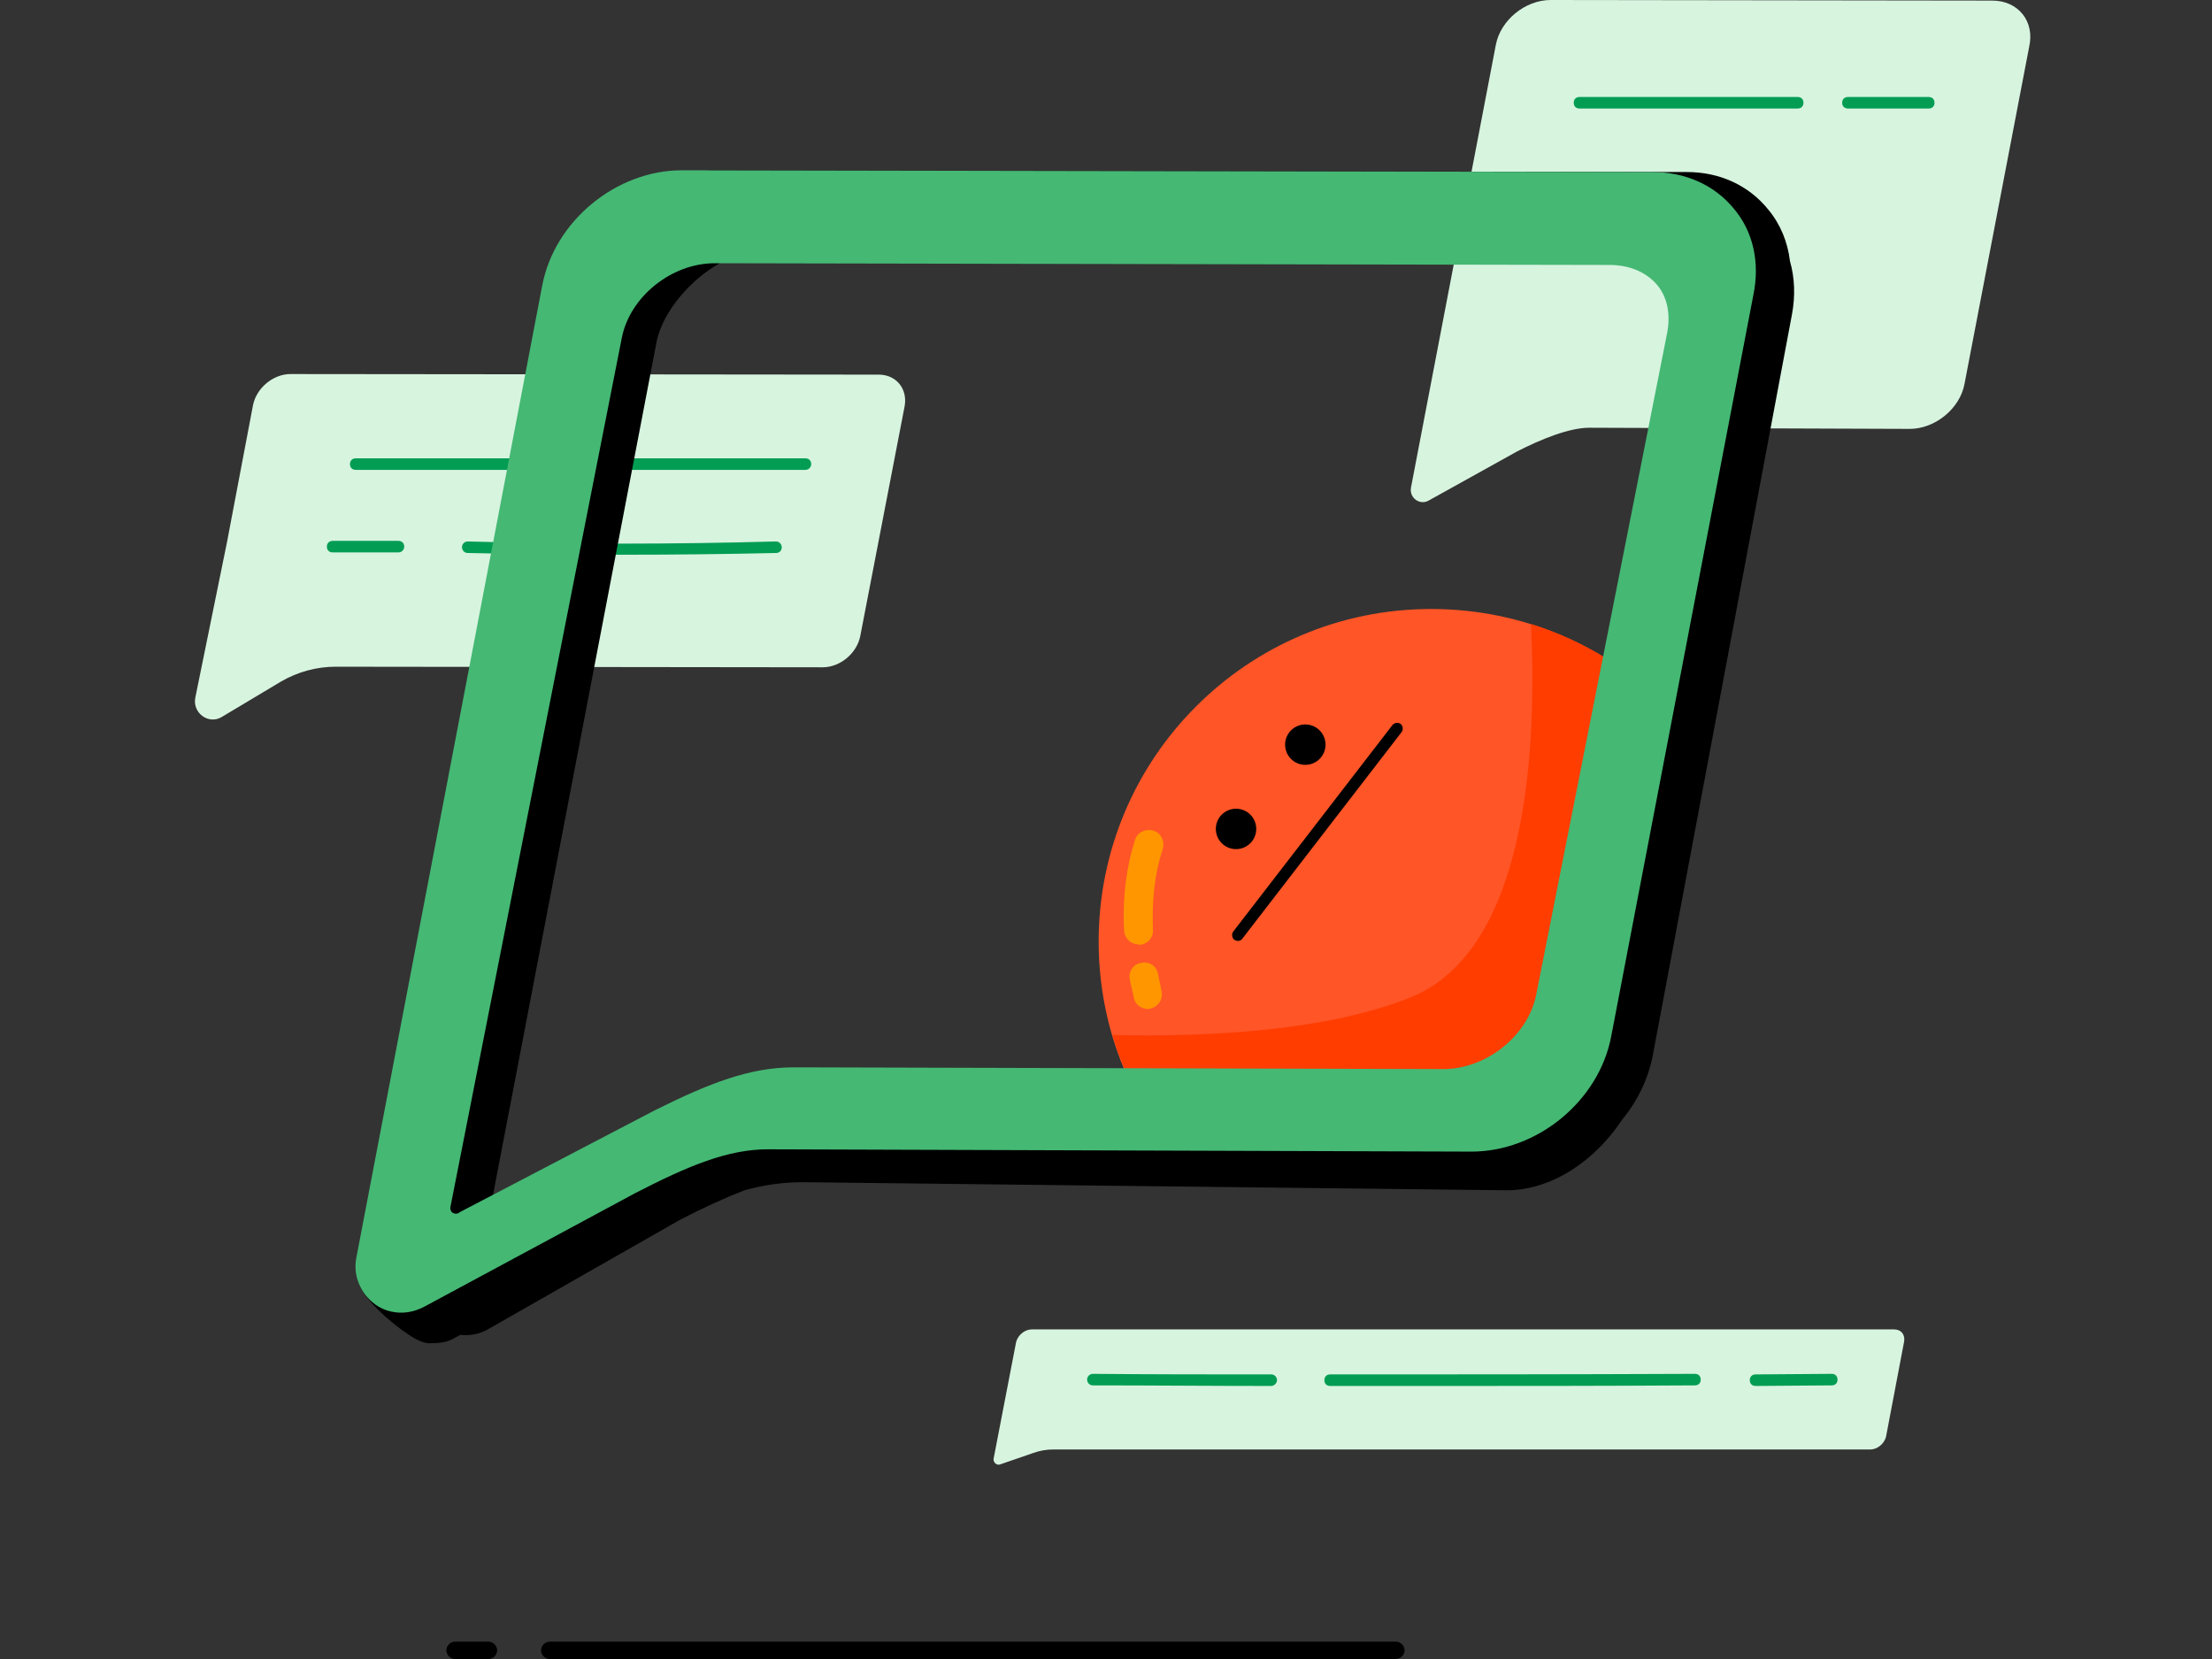 <svg width="160" height="120" viewBox="0 0 160 120" fill="none" xmlns="http://www.w3.org/2000/svg">
<rect x="0" y="0" width="160" height="120" fill="#333333" stroke="none"/>
<path d="M32.914 120H35.335C35.669 120 35.962 119.708 35.962 119.374C35.962 119.04 35.669 118.747 35.335 118.747H32.914C32.58 118.747 32.287 119.04 32.287 119.374C32.287 119.708 32.58 120 32.914 120Z" fill="black"/>
<path d="M39.761 120H100.93C101.306 120 101.598 119.708 101.598 119.374C101.598 119.04 101.306 118.747 100.972 118.747H39.761C39.427 118.747 39.135 119.04 39.135 119.374C39.135 119.708 39.427 120 39.761 120Z" fill="black"/>
<path d="M101.932 83.967C105.273 84.175 107.402 83.006 110.241 81.42C111.995 80.459 113.874 79.833 115.711 79.165C116.296 74.405 117.841 69.77 118.383 65.01C118.926 60.418 119.135 55.574 120.596 51.148C116.254 46.764 110.2 44.05 103.519 44.05C90.241 44.05 79.469 54.823 79.469 68.1C79.469 73.528 81.264 78.497 84.271 82.547C90.325 81.503 95.962 83.591 101.932 83.967Z" fill="#FF5527"/>
<path d="M102.016 72.15C96.087 74.53 87.611 75.031 80.471 74.864C81.306 77.662 82.6 80.209 84.312 82.505C90.283 81.503 95.92 83.633 101.932 83.967C105.273 84.175 107.402 83.006 110.241 81.42C111.995 80.459 113.874 79.833 115.711 79.165C116.296 74.405 117.841 69.77 118.383 65.01C118.926 60.418 119.135 55.574 120.596 51.148C117.882 48.392 114.5 46.305 110.742 45.136C111.16 53.737 110.617 68.685 102.016 72.15Z" fill="#FF3D00"/>
<path d="M83.018 72.986C82.559 72.986 82.099 72.651 82.016 72.192C81.932 71.733 81.807 71.315 81.724 70.856C81.598 70.272 81.974 69.729 82.559 69.645C83.143 69.52 83.686 69.896 83.77 70.48C83.853 70.856 83.937 71.274 84.02 71.691C84.145 72.234 83.811 72.819 83.227 72.944C83.185 72.986 83.102 72.986 83.018 72.986Z" fill="#FF9600"/>
<path d="M82.35 68.309C81.807 68.309 81.348 67.892 81.306 67.307C81.181 64.927 81.473 62.714 82.099 60.752C82.266 60.209 82.851 59.917 83.436 60.084C83.978 60.251 84.271 60.835 84.104 61.42C83.519 63.173 83.31 65.136 83.394 67.265C83.436 67.85 82.976 68.309 82.392 68.351C82.392 68.309 82.35 68.309 82.35 68.309Z" fill="#FF9600"/>
<path fill-rule="evenodd" clip-rule="evenodd" d="M89.281 67.975C89.365 68.017 89.448 68.058 89.532 68.058C89.657 68.058 89.782 68.017 89.866 67.891L101.39 52.944C101.515 52.777 101.473 52.484 101.306 52.359C101.139 52.234 100.847 52.276 100.722 52.443L89.198 67.39C89.072 67.557 89.114 67.85 89.281 67.975ZM94.417 55.324C95.224 55.324 95.878 54.669 95.878 53.862C95.878 53.055 95.224 52.401 94.417 52.401C93.61 52.401 92.955 53.055 92.955 53.862C92.955 54.669 93.61 55.324 94.417 55.324ZM89.406 61.42C90.213 61.42 90.868 60.765 90.868 59.958C90.868 59.151 90.213 58.497 89.406 58.497C88.599 58.497 87.945 59.151 87.945 59.958C87.945 60.765 88.599 61.42 89.406 61.42Z" fill="black"/>
<path d="M144.104 0.042L112.162 0C110.325 0 108.529 1.461 108.195 3.257L102.058 35.282C101.932 36.033 102.726 36.576 103.352 36.2L109.74 32.651C111.452 31.775 113.498 30.939 114.96 30.939L138.133 31.023C139.97 31.023 141.765 29.562 142.099 27.766L146.776 3.382C147.193 1.545 145.983 0.042 144.104 0.042Z" fill="#D7F4DF"/>
<path d="M114.25 7.85H130.033C130.283 7.85 130.45 7.683 130.45 7.432C130.45 7.182 130.283 7.015 130.033 7.015H114.25C113.999 7.015 113.832 7.182 113.832 7.432C113.832 7.683 113.999 7.85 114.25 7.85Z" fill="#029D53"/>
<path d="M133.665 7.85H139.511C139.761 7.85 139.928 7.683 139.928 7.432C139.928 7.182 139.761 7.015 139.511 7.015H133.665C133.415 7.015 133.248 7.182 133.248 7.432C133.248 7.683 133.415 7.85 133.665 7.85Z" fill="#029D53"/>
<path d="M63.561 27.098L21.014 27.056C19.761 27.056 18.55 28.058 18.3 29.311L16.421 39.207L14.124 50.48C13.916 51.566 15.085 52.443 16.045 51.858L20.304 49.311C21.515 48.601 22.893 48.225 24.271 48.225L59.511 48.267C60.763 48.267 61.974 47.265 62.225 46.013L65.44 29.353C65.648 28.1 64.813 27.098 63.561 27.098Z" fill="#D7F4DF"/>
<path d="M58.258 33.987H25.732C25.481 33.987 25.314 33.82 25.314 33.57C25.314 33.319 25.481 33.152 25.732 33.152H58.258C58.509 33.152 58.676 33.319 58.676 33.57C58.676 33.82 58.467 33.987 58.258 33.987Z" fill="#029D53"/>
<path d="M45.022 40.125C41.348 40.125 37.632 40.084 33.832 40C33.582 40 33.415 39.791 33.415 39.583C33.415 39.332 33.623 39.165 33.832 39.165C41.473 39.374 48.571 39.374 56.129 39.165C56.337 39.165 56.546 39.332 56.546 39.583C56.546 39.833 56.379 40 56.129 40C52.371 40.084 48.697 40.125 45.022 40.125Z" fill="#029D53"/>
<path d="M24.062 39.958H28.822C29.03 39.958 29.239 39.791 29.239 39.541C29.239 39.29 29.072 39.123 28.822 39.123H24.062C23.811 39.123 23.644 39.29 23.644 39.541C23.644 39.791 23.811 39.958 24.062 39.958Z" fill="#029D53"/>
<path d="M137.006 96.159H74.626C74.124 96.159 73.623 96.576 73.498 97.077L71.87 105.512C71.828 105.762 72.079 106.013 72.329 105.929L74.751 105.094C75.21 104.927 75.711 104.843 76.212 104.843H135.294C135.795 104.843 136.296 104.426 136.421 103.925L137.715 97.119C137.841 96.534 137.507 96.159 137.006 96.159Z" fill="#D7F4DF"/>
<path d="M85.502 100.23C87.653 100.24 89.803 100.25 91.953 100.25C92.162 100.25 92.371 100.042 92.371 99.833C92.371 99.624 92.204 99.415 91.953 99.415C87.653 99.415 83.352 99.415 79.051 99.374C78.843 99.374 78.634 99.541 78.634 99.791C78.634 100 78.801 100.209 79.051 100.209C81.202 100.209 83.352 100.219 85.502 100.23Z" fill="#029D53"/>
<path d="M103.937 100.25H96.212C95.962 100.25 95.795 100.083 95.795 99.833C95.795 99.582 95.962 99.415 96.212 99.415C104.438 99.415 113.081 99.415 122.6 99.374C122.851 99.374 123.018 99.541 123.018 99.791C123.018 100.042 122.851 100.209 122.6 100.209C116.045 100.25 109.866 100.25 103.937 100.25Z" fill="#029D53"/>
<path d="M126.985 100.25C126.734 100.25 126.567 100.083 126.567 99.833C126.567 99.582 126.734 99.415 126.985 99.415L132.496 99.374C132.747 99.374 132.914 99.541 132.914 99.791C132.914 100.042 132.747 100.209 132.496 100.209L126.985 100.25Z" fill="#029D53"/>
<path fill-rule="evenodd" clip-rule="evenodd" d="M122.016 12.443C124.396 12.443 126.484 13.403 127.903 15.157C128.78 16.213 129.306 17.493 129.472 18.887C129.817 20.084 129.869 21.394 129.615 22.756L119.553 76.326C119.22 78.064 118.428 79.666 117.324 81.002C115.4 83.922 112.264 86.096 108.989 86.096L58.133 85.512H58.091C56.713 85.512 55.345 85.683 53.867 86.091C52.418 86.651 50.845 87.369 49.198 88.225L35.502 96.033C34.918 96.409 34.291 96.576 33.665 96.576C33.544 96.576 33.42 96.569 33.297 96.555L32.872 96.785C32.329 97.119 31.661 97.161 31.076 97.161C30.416 97.161 29.675 96.631 29.094 96.216L29.072 96.201C27.987 95.407 25.607 93.403 25.857 92.067L41.724 20.877C42.6 16.075 47.068 12.317 51.828 12.317L122.016 12.443ZM113.624 73.653L123.102 24.384C123.352 23.006 123.102 21.754 122.35 20.793C122.251 20.674 122.147 20.543 122.038 20.406C121.271 19.442 120.252 18.163 119.01 18.163H55.001C51.87 18.163 48.07 21.712 47.486 24.76L35.085 89.436C35.043 89.687 35.168 89.854 35.252 89.896C35.335 89.938 35.502 90.021 35.711 89.896L35.753 89.854L49.824 82.297C53.832 80.251 56.755 79.082 59.928 79.082H59.97L106.901 79.207C110.033 79.207 113.039 76.702 113.624 73.653Z" fill="black"/>
<path d="M125.398 15.073C123.978 13.361 121.891 12.443 119.511 12.443L49.323 12.317C44.563 12.317 40.095 15.992 39.218 20.668L25.774 90.981C25.523 92.276 26.066 93.57 27.152 94.363C27.736 94.781 28.404 94.948 29.03 94.948C29.615 94.948 30.2 94.781 30.742 94.489L45.941 86.305C49.824 84.301 52.663 83.132 55.544 83.132H55.586L106.442 83.299C111.202 83.299 115.669 79.624 116.546 74.948L126.818 21.378C127.319 18.998 126.818 16.743 125.398 15.073ZM120.596 24.05L111.118 71.942C110.534 74.906 107.527 77.328 104.396 77.328L57.465 77.203H57.423C54.25 77.203 51.327 78.33 47.319 80.334L33.248 87.683L33.206 87.725C32.997 87.85 32.83 87.766 32.747 87.725C32.663 87.683 32.538 87.516 32.58 87.307L44.98 24.426C45.565 21.461 48.571 19.04 51.703 19.04L116.421 19.165C117.841 19.165 119.051 19.666 119.845 20.585C120.596 21.461 120.847 22.714 120.596 24.05Z" fill="#45B874"/>
</svg>
